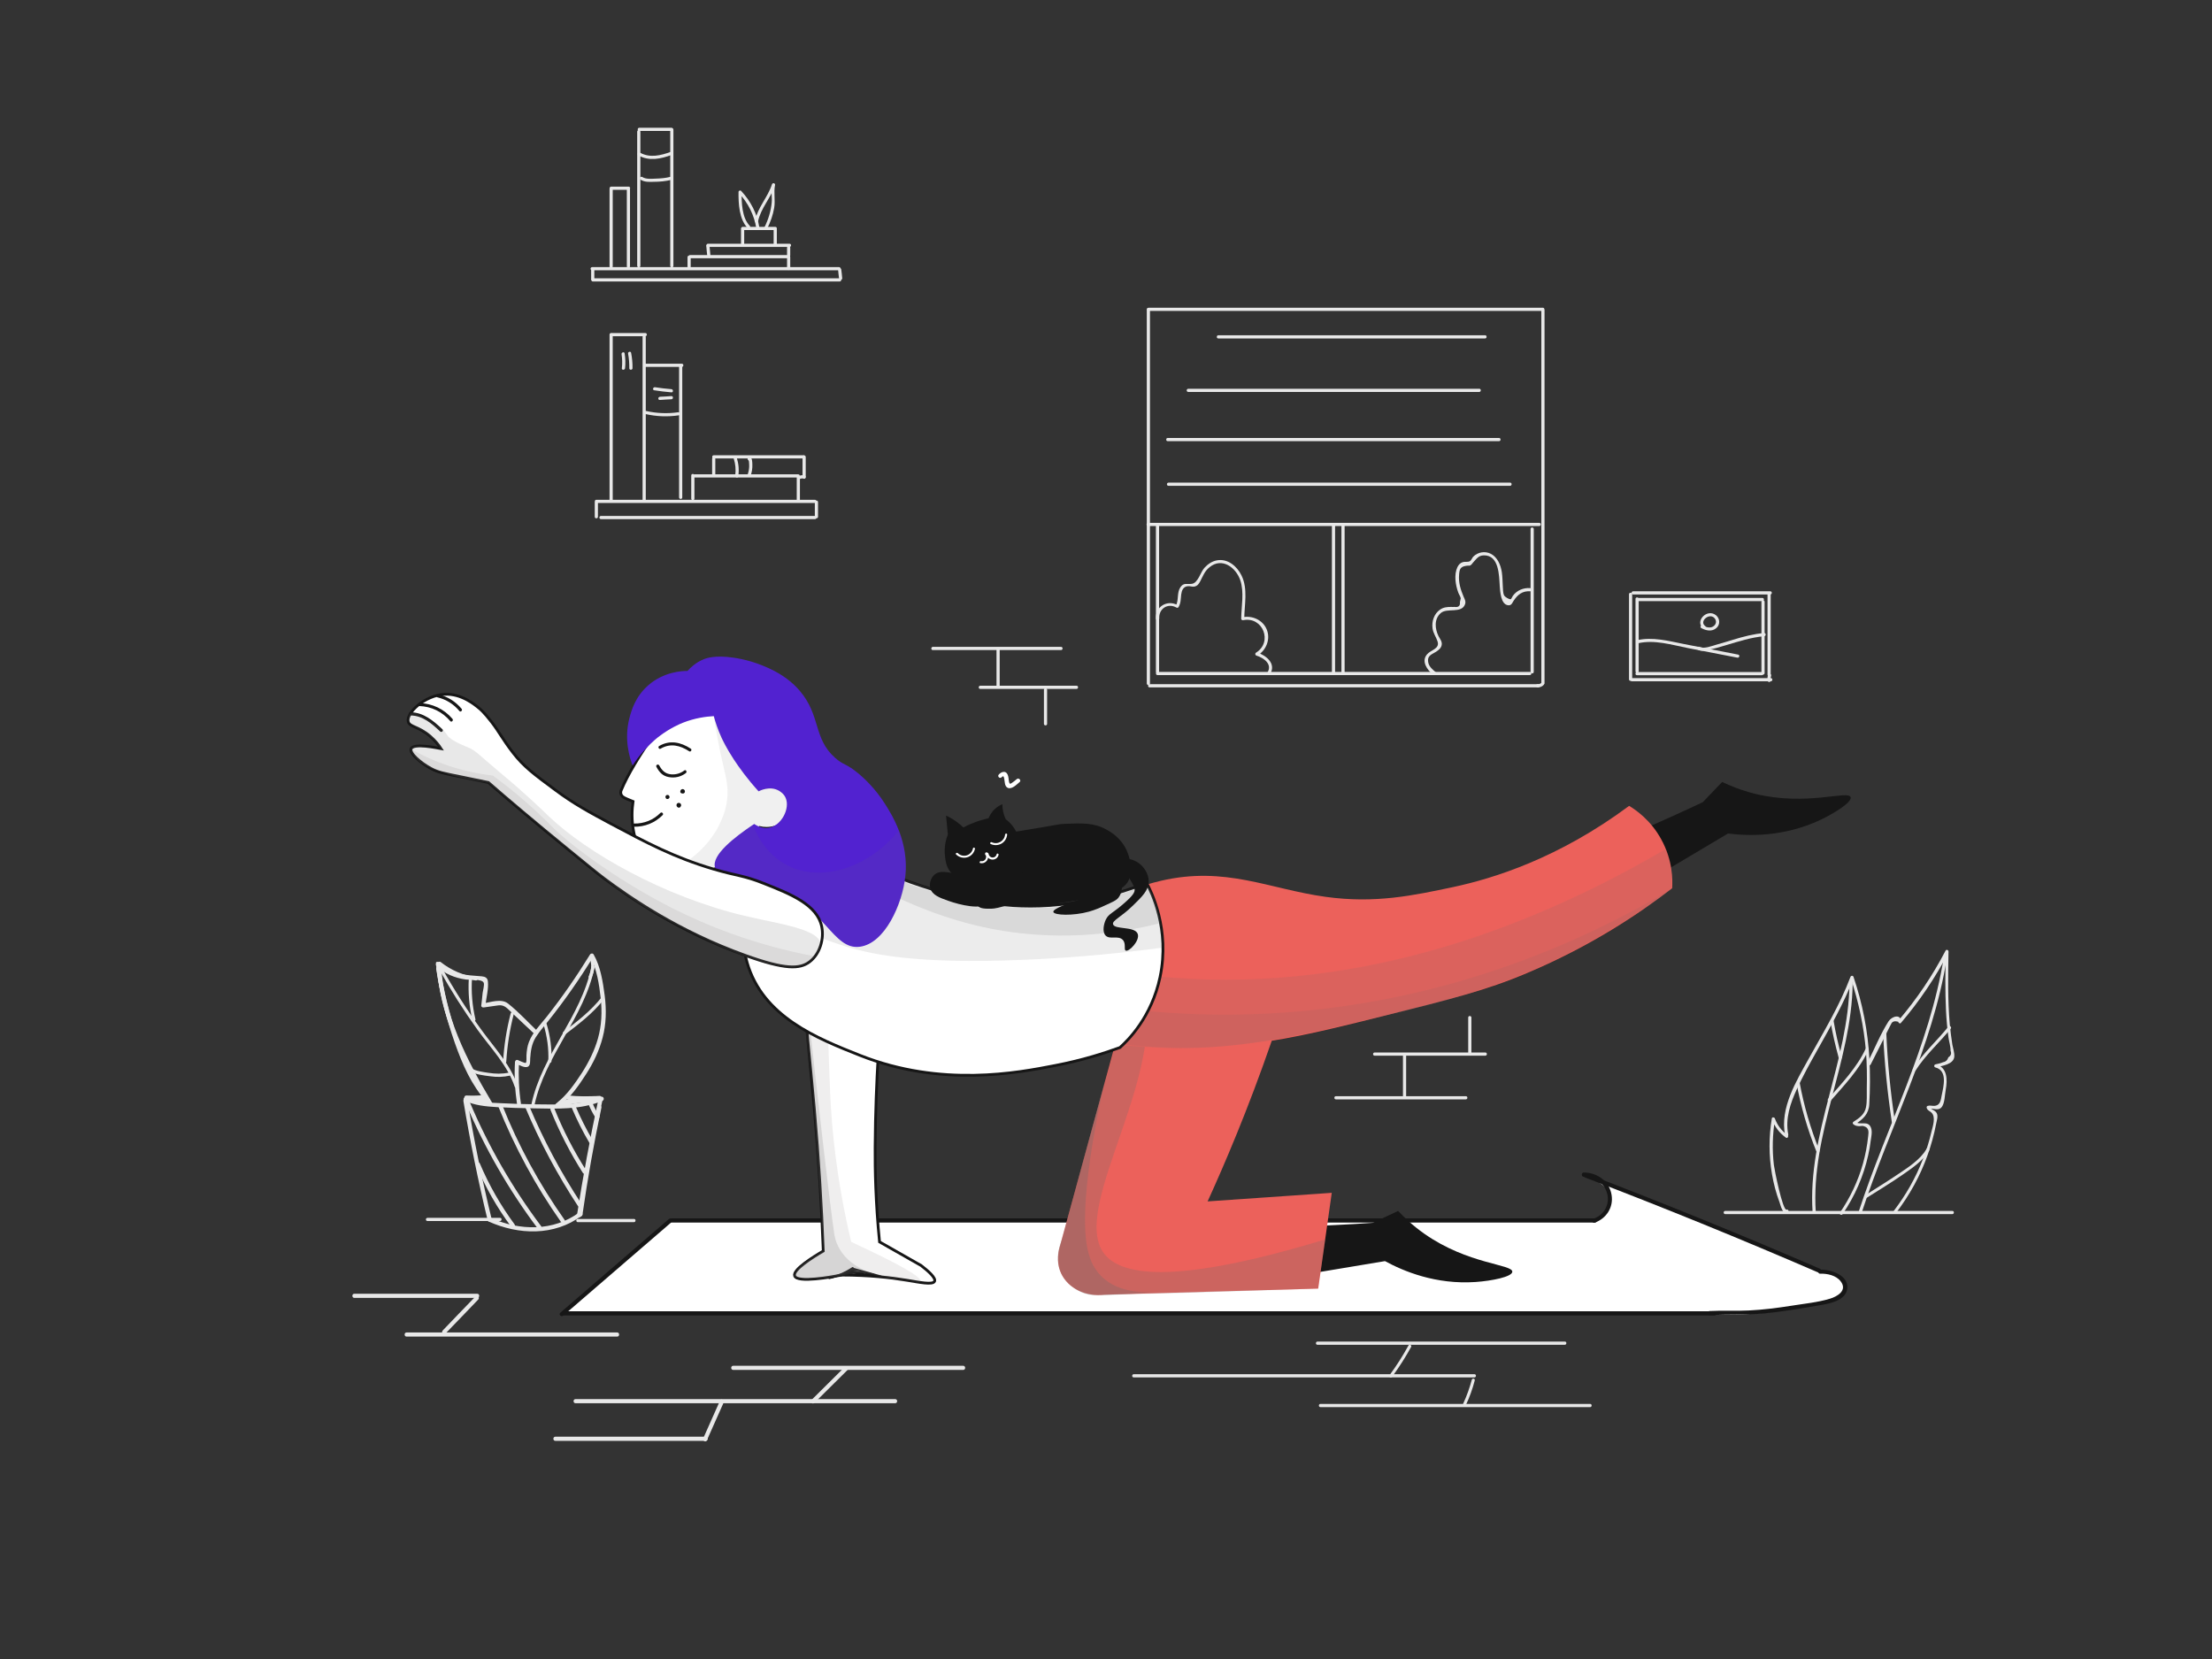 <svg xmlns="http://www.w3.org/2000/svg" viewBox="0 0 1600 1200"><rect x="0" y="0" width="1600" height="1200" fill="#333333" stroke="none"/><style>.st0{fill:#e8e8e8}.st1{fill:#fff}.st2{fill:#161616}.st3{fill:#fff;stroke:#161616;stroke-width:2;stroke-miterlimit:10}.st4{opacity:.11;fill:#6d6c6c}.st6{fill:#ec615b}.st9{opacity:.13;fill:#6d6c6c}</style><g id="background"><path class="st0" d="M335.2 796.5c4.8 28.9 10.6 57.5 17.5 86 .5 1.9 3.3 1.1 2.9-.8-6.9-28.4-12.8-57.1-17.5-86-.4-1.9-3.3-1.1-2.9.8zM432.1 800.5c-5.4 25.6-10 51.5-13.7 77.4-.3 1.9 2.6 2.7 2.9.8 3.7-26 8.3-51.8 13.7-77.4.4-1.9-2.5-2.7-2.9-.8z"/><path class="st0" d="M353.3 883.5c21.8 9.8 47.5 10.7 67.4-4.1 1.5-1.1 0-3.7-1.5-2.6-18.9 14.1-43.5 13.5-64.3 4.1-1.8-.8-3.4 1.8-1.6 2.6zM336.1 796.2c7.4 3.4 15.1 4.1 23.1 4.6 9 .5 18 .8 27 .9 16.6.3 33.8 1.1 49.5-5.4 1.8-.7 1-3.6-.8-2.9-14.8 6.2-31 5.6-46.7 5.4-8.4-.1-16.7-.4-25.1-.8-8.7-.4-17.5-.6-25.5-4.3-1.8-.9-3.3 1.7-1.5 2.5z"/><path class="st0" d="M432.8 795.3c-5.9 27.6-11.1 55.4-15.4 83.3-.3 1.9 2.6 2.7 2.9.8 4.3-27.9 9.4-55.7 15.4-83.3.4-1.9-2.5-2.7-2.9-.8zM344.5 843.1c6.6 15.6 15 30.4 25.1 44 1.1 1.5 3.7 0 2.6-1.5-10.1-13.7-18.5-28.4-25.1-44-.8-1.8-3.3-.2-2.6 1.5zM337.2 798.7c13.5 31.9 30.8 62 51.6 89.7 1.1 1.5 3.8 0 2.6-1.5-20.8-27.7-38.1-57.8-51.6-89.7-.7-1.8-3.3-.3-2.6 1.5zM360.3 800c11.9 29.7 27.1 57.8 45.5 83.9 1.1 1.6 3.7.1 2.6-1.5-18.3-25.9-33.5-53.8-45.2-83.2-.7-1.7-3.6-1-2.9.8z"/><path class="st0" d="M379.8 800.6c10.5 25 23.3 49 38.2 71.7 1.1 1.6 3.7.1 2.6-1.5-14.8-22.5-27.5-46.2-37.9-71-.7-1.7-3.6-.9-2.9.8zM398.2 802.8c6.4 15.9 14.2 31.1 23.4 45.6 1 1.6 3.6.1 2.6-1.5-9.1-14.2-16.8-29.2-23.1-44.8-.7-1.9-3.6-1.1-2.9.7zM413.6 801.4c3.7 8.7 7.9 17.1 12.7 25.2 1 1.7 3.6.2 2.6-1.5-4.8-8.1-9-16.5-12.7-25.2-.7-1.8-3.3-.3-2.6 1.5zM425.8 799c1.4 3.3 3 6.5 5 9.5 1.1 1.6 3.7.1 2.6-1.5-1.8-2.8-3.4-5.7-4.7-8.8-.8-1.8-3.7-1-2.9.8z"/><path class="st0" d="M376.8 798.1c-1.5-9.9-1.9-19.9-1.4-30-.6.5-1.3 1-1.9 1.4 2.1.8 6 3.2 8.3 2.1 2-1 1.6-4 1.7-5.9.4-5.5 1-10.4 3.9-15.2 2.5-4.1 5.8-7.7 8.8-11.5 12-15 23-30.8 33.1-47.2h-2.6c5 8.7 6.7 20.3 7.8 30.2 1.1 9.8.7 19.7-2 29.2-2.5 8.8-6.6 17-11.5 24.7-4.9 7.5-10.7 15.9-17.8 21.5-1.5 1.2.6 3.3 2.1 2.1 7.5-5.9 13.7-14.8 18.8-22.8 5.2-8.1 9.4-16.9 11.8-26.2 2.6-9.9 2.8-20.2 1.5-30.3-1.3-9.9-3-21.1-8-29.8-.6-1-2-.9-2.6 0-9.6 15.6-20 30.7-31.4 45.1-4.5 5.7-10.2 11.3-12.8 18.2-1.2 3.1-1.6 6.3-1.8 9.6-.1.9.3 5-.5 5.5-.6.4-5.1-1.8-5.9-2.1-1-.3-1.8.5-1.9 1.4-.6 10.3 0 20.5 1.5 30.7.2 2 3.1 1.2 2.8-.7zM315.5 700.8c2.9 18.2 7.4 36.2 13.5 53.6 5.5 15.6 11.9 30.3 23 42.7 1.3 1.4 3.4-.7 2.1-2.1-11.6-12.9-18-28.7-23.5-45s-9.6-33.1-12.3-50.1c-.2-1.8-3.1-1-2.8.9z"/><path class="st0" d="M315.8 698.9c5.9 5.5 13.2 8.5 21.1 9.6 2.9.4 11.8-.6 13 2.4.6 1.5-.6 5.6-.8 7.3-.3 3-.6 6.1-1 9.1-.1 1.1 1 1.6 1.9 1.4l10.5-1.5c4.6-.6 6.7 2.6 9.9 5.5 5.5 5.1 10.9 10.3 16.4 15.4 1.4 1.3 3.5-.8 2.1-2.1-7-6.6-13.8-14.1-21.4-20.1-4.9-3.9-12.5-.9-18.3-.1.6.5 1.3 1 1.9 1.4.6-5.4 2.4-12 1.8-17.4-.3-2.6-2.1-3.4-4.5-3.6-11.3-.9-21.7-1.1-30.6-9.4-1.3-1.4-3.5.7-2 2.1z"/><path class="st0" d="M316 697.3c1.7 37 18.6 70.5 37.3 101.7 1 1.7 3.6.1 2.6-1.5-18.4-30.8-35.2-63.7-36.9-100.2-.1-2-3.1-2-3 0z"/><path class="st0" d="M337.4 795.4c4.7.2 9.3.1 14-.4 1.9-.2 1.9-3.2 0-3-4.7.5-9.3.6-14 .4-2-.1-2 2.9 0 3z"/><path class="st0" d="M341 796.7c4-.1 7.9.6 11.6 2.1 1.8.7 3.3-1.8 1.5-2.6-4.2-1.8-8.5-2.7-13.1-2.6-1.9.2-1.9 3.2 0 3.1zM403.4 800.8c9.9-4.1 20.2-5.7 30.9-4.6 1.9.2 1.9-2.8 0-3-10.9-1-21.6.5-31.7 4.8-1.7.6-1 3.5.8 2.8z"/><path class="st0" d="M410 799.6c6.2-2.5 13-1.3 19.4-2.4 1.9-.3 1.1-3.2-.8-2.9-6.5 1.1-13.2-.2-19.4 2.4-1.7.8-.9 3.7.8 2.9z"/><path class="st0" d="M410.8 795.4c7.6.8 15.2.9 22.9.3 1.9-.1 1.9-3.1 0-3-7.7.5-15.3.4-22.9-.3-1.9-.2-1.9 2.8 0 3zM427.8 699.2c-7.3 36.1-35.7 63.5-43.4 99.5-.3 1.4 1.9 2 2.2.6 7.7-36 36.1-63.4 43.4-99.5.3-1.4-1.9-2-2.2-.6zM315.3 696.8c2.5 24.4 9.4 47.9 20.6 69.7.7 1.3 2.6.2 1.9-1.1-10.9-21.4-17.8-44.6-20.2-68.6-.2-1.4-2.5-1.5-2.3 0z"/><path class="st0" d="M317.2 697.5c7.9 6.2 16.9 10.2 26.9 11.7 1.4.2 2-2 .6-2.2-9.5-1.4-18.3-5.1-25.9-11.1-1.2-.9-2.8.7-1.6 1.6zM393.1 740.9c2.7 8.8 3.9 17.7 3.5 26.8-.1 1.4 2.2 1.4 2.3 0 .3-9.4-.9-18.5-3.6-27.4-.4-1.4-2.6-.8-2.2.6zM426.9 694.1c1.2 4 .9 8.1-1 11.9-.7 1.3 1.3 2.4 1.9 1.1 2.2-4.3 2.6-9 1.2-13.6-.3-1.4-2.5-.8-2.1.6zM408.6 748.4c10.1-7.7 20.2-15.4 28.2-25.5.9-1.1-.7-2.7-1.6-1.6-7.8 9.9-17.7 17.6-27.7 25.1-1.1.9 0 2.9 1.1 2zM317.8 701.4c8.4 15.1 17.6 29.6 27.7 43.6 9.5 13.2 21.6 25.5 26.8 41.1.5 1.4 2.6.8 2.2-.6-5.2-15.3-16.6-27.3-26-40.2-10.5-14.4-20.1-29.5-28.8-45.1-.6-1.2-2.6 0-1.9 1.2z"/><path class="st0" d="M339.1 707.7c-.6 10.2.3 20.3 2.6 30.2.3 1.4 2.5.8 2.2-.6-2.3-9.8-3.1-19.6-2.5-29.6.1-1.5-2.2-1.5-2.3 0zM369.4 733c-3 11.5-4.8 23.1-5.5 34.9-.1 1.4 2.2 1.4 2.3 0 .7-11.6 2.5-23.1 5.4-34.3.4-1.4-1.8-2-2.2-.6zM339.8 774.6c3.9 2.7 10.2 3.3 14.8 3.9 4.9.7 9.6.6 14.3-.5 1.4-.3.8-2.5-.6-2.2-5.1 1.1-9.9 1-15 .2-3.8-.6-9.3-1.2-12.4-3.4-1.2-.7-2.3 1.2-1.1 2zM1247.9 878.2h164.3c1.4 0 1.5-2.3 0-2.3h-164.3c-1.5 0-1.5 2.3 0 2.3z"/><path class="st0" d="M1292.3 875c-2.9.9-8.9-29.5-9.2-32.3-1.3-11-1-22.2.8-33.2h-2.2c2 5.6 5.3 9.9 10.1 13.4 1.2.8 2.3-1.1 1.1-1.9-4.3-3.1-7.3-7.1-9.1-12-.3-.9-2-1.2-2.2 0-2.2 13.3-2.2 26.9.1 40.2 1.2 7 3 13.8 5.5 20.5.8 2.2 2.1 8.8 5.7 7.6 1.4-.6.8-2.8-.6-2.3z"/><path class="st0" d="M1293.5 820.6c-2.3-11.5 1.5-22.6 6.3-33 4.3-9.3 9.2-18.2 14.2-27.1 9.7-17.3 19.7-34.6 26.8-53.2h-2.2c5.8 17.3 9.6 35.1 11.1 53.3.7 8.9.8 17.9.6 26.8-.1 4.4.3 9.3-.6 13.6-1 5.1-4.9 7.8-9 10.4-.8.5-.7 1.4 0 1.9 1.3 1 2.4 1.2 4.1 1.3.9 0 2.1-.3 3-.1 4.5 1.1 3.8 4.6 3.5 7.4-.7 6.7-2 13.4-3.8 19.9-3.6 12.6-9.2 24.5-16.6 35.3-.8 1.2 1.1 2.3 1.9 1.1 8.8-12.9 15.1-27.3 18.5-42.5.8-3.4 1.4-6.9 1.8-10.4.4-2.9 1.3-6.5.3-9.4-2.1-5.9-7.8-1.6-11.6-4.5v1.9c5.7-3.7 9.9-7.4 10.3-14.5.6-10.9.7-21.9.1-32.7-1.1-20.3-5-40.3-11.5-59.5-.4-1.1-1.8-1-2.2 0-7.8 20.7-19.4 39.7-30.1 59-9.1 16.5-21.1 35.8-17.2 55.5.4 1.5 2.6.9 2.3-.5z"/><path class="st0" d="M1353.1 770c2.7-5.3 5.4-10.6 8.1-16 1.3-2.5 2.6-5 3.8-7.6.6-1.1 1.1-2.2 1.7-3.4.4-.8.8-1.6 1.2-2.3.8-1.9 2.5-2.4 5.2-1.6 0 .9 1.3 1.6 1.9.8 13.4-15.7 24.9-32.8 34.5-51.1l-2.1-.6c-.3 14.2-.5 28.5.2 42.7.3 6.5.9 13.1 1.8 19.6.4 3 1.6 6.5 1.5 9.6.8 1.9.3 3.5-1.6 4.7-.6 2-1.9 3.2-3.8 3.5-1.7.8-3.8 1.2-5.6 1.6-1.1.3-1.1 1.9 0 2.2 9 2.3 5.9 13.7 4.6 20.1-.7 3.5-.9 7.4-5.4 7.7-1.8.1-2.9-.5-4.7 0-.8.2-1 1-.7 1.7.8 1.9 2.1 1.9 3.4 3.2 3.3 3.2.9 10 0 13.7-1.6 6.9-3.7 13.6-6.3 20.2-5.2 13.4-12.3 25.8-21 37.2-.9 1.2 1.1 2.3 1.9 1.1 9.5-12.5 17.1-26.2 22.4-41 2.7-7.4 4.8-15.1 6.3-22.8.4-2.2 1.6-5.6.6-7.8-1.1-2.5-4.4-2.6-5.5-5.1-.2.6-.4 1.1-.7 1.7 3-.8 6.9 1.8 9.4-.9 2.6-2.7 2.5-9.4 3.2-12.9 1.3-7 1.3-16.2-7.1-18.3v2.2c4.3-1.2 12.8-2.1 13.3-7.8.2-2.8-.9-5.9-1.4-8.6-.8-5-1.4-10-1.9-15.1-1.5-17.4-1.2-34.9-.9-52.4 0-1.1-1.6-1.6-2.1-.6-9.4 18.1-20.9 35.1-34.1 50.6.6.3 1.3.5 1.9.8-.2-6.1-6.9-3.7-9.1-.2-5.9 9.3-10.2 20.1-15.2 29.9-.3 1.4 1.6 2.6 2.3 1.3z"/><path class="st0" d="M1406 692.4c-10.3 64.4-41.5 122.6-61.6 184.2-.4 1.4 1.7 2 2.2.6 20-61.5 51.3-119.7 61.6-184.2.2-1.4-1.9-2-2.2-.6z"/><path class="st0" d="M1362.1 747c.9 21.6 3.1 43.1 6.3 64.5.2 1.4 2.4.8 2.2-.6-3.2-21.2-5.3-42.5-6.2-63.9-.1-1.5-2.4-1.5-2.3 0zM1385.6 774.3c7.1-11.2 17.1-20 25.4-30.2.9-1.1-.7-2.7-1.6-1.6-8.4 10.4-18.5 19.3-25.7 30.7-.9 1.2 1.1 2.3 1.9 1.1zM1337.8 711.1c-.7 56.5-30.5 108.8-26.7 165.7.1 1.4 2.3 1.4 2.3 0-3.8-56.9 26-109.2 26.7-165.7 0-1.5-2.3-1.5-2.3 0z"/><path class="st0" d="M1299.5 783.5c3.1 16.9 7.9 33.4 14.3 49.3.5 1.3 2.7.7 2.2-.6-6.4-15.9-11.2-32.4-14.3-49.3-.3-1.5-2.4-.9-2.2.6zM1323.9 796.5c9.9-11.3 21.4-23.3 27.6-37.1.6-1.3-1.3-2.5-1.9-1.1-6.2 13.6-17.5 25.5-27.3 36.6-.9 1.1.7 2.7 1.6 1.6zM1324 738.5c1.5 9 3.6 17.9 6 26.7.4 1.4 2.6.8 2.2-.6-2.5-8.8-4.5-17.7-6-26.7-.3-1.4-2.4-.8-2.2.6zM1350.1 866.5c8.8-5.6 17.8-11 26.4-17 6.9-4.8 14.6-10 18.9-17.3.7-1.3-1.2-2.4-1.9-1.1-4.6 7.9-13.6 13.5-21 18.5-7.7 5.2-15.6 10-23.4 15-1.4.7-.2 2.7 1 1.9zM309.2 883.2h52.5c1.4 0 1.5-2.3 0-2.3h-52.5c-1.5.1-1.5 2.3 0 2.3zM417.9 884h40.7c1.4 0 1.5-2.3 0-2.3h-40.7c-1.4 0-1.4 2.3 0 2.3zM829.5 223.8v270.6c0 1.4 2.3 1.5 2.3 0V283.5v-59.7c-.1-1.4-2.3-1.4-2.3 0z"/><path class="st0" d="M830.8 224.9H1116c1.4 0 1.5-2.3 0-2.3H830.8c-1.4.1-1.4 2.3 0 2.3zM831.5 497.2h281.1c1.4 0 1.5-2.3 0-2.3H831.5c-1.4.1-1.4 2.3 0 2.3z"/><path class="st0" d="M1114.9 224.5V494c0 1.4 2.3 1.5 2.3 0V284.4v-59.9c0-1.4-2.3-1.5-2.3 0z"/><path class="st0" d="M1112.1 497.2c1.7.1 3.5-.6 4.6-1.9.9-1.1-.6-2.7-1.6-1.6-.8.9-1.8 1.3-3 1.2-1.4 0-1.4 2.2 0 2.3zM830.4 380.5h283c1.4 0 1.5-2.3 0-2.3h-283c-1.4.1-1.4 2.3 0 2.3zM845.2 351.4h247.1c1.4 0 1.5-2.3 0-2.3H845.2c-1.5.1-1.5 2.3 0 2.3zM844.6 319.1h239.7c1.4 0 1.5-2.3 0-2.3H844.6c-1.4 0-1.4 2.3 0 2.3zM859.5 283.5H1070c1.4 0 1.5-2.3 0-2.3H859.5c-1.5.1-1.5 2.3 0 2.3zM881.2 244.8h193c1.4 0 1.5-2.3 0-2.3h-193c-1.4.1-1.4 2.3 0 2.3z"/><path class="st0" d="M836.1 380.5V486c0 1.4 2.3 1.5 2.3 0V380.5c-.1-1.4-2.3-1.4-2.3 0z"/><path class="st0" d="M837.2 488.3h269.4c1.4 0 1.5-2.3 0-2.3H837.2c-1.4 0-1.4 2.3 0 2.3z"/><path class="st0" d="M1107.1 382.6V486c0 1.4 2.3 1.5 2.3 0V382.6c-.1-1.4-2.3-1.4-2.3 0zM838.5 447.3c-.4-7 6.2-11.4 12.5-7.8.5.3 1.2.1 1.5-.4 1.7-3 1.5-5.8 1.9-9.1.4-2.9 1.4-5.6 4.7-6 1.6-.2 3.2.6 4.8.3 2.3-.5 3.2-1.9 4.3-3.9 2-3.9 3.2-7.4 6.8-10.2 8.9-7.2 18.9.2 22.1 9.4 3 8.8.8 18.8.7 27.9 0 .8.7 1.2 1.4 1.1 14.2-2.9 21.7 15.8 9.3 23.5-.8.5-.7 1.8.3 2.1 5.1 1.6 11.9 6.1 7.9 12.4-.8 1.2 1.2 2.4 1.9 1.1 4.8-7.5-2.6-13.6-9.2-15.7l.3 2.1c6.2-3.9 9.4-11.7 6.6-18.7-2.8-7-10.6-10.4-17.7-8.9.5.4.9.7 1.4 1.1.1-10.3 2.8-21.7-2-31.4-3.2-6.6-9.9-12.3-17.7-10.9-3.5.6-6.6 2.7-9 5.3-3 3.2-4.7 11.1-9.2 11.7-3.6.5-5.9-1.1-8.3 2.5-2.7 4-1 9.2-3.3 13.4.5-.1 1-.3 1.5-.4-7.6-4.3-16.4.9-15.9 9.8.2 1.2 2.5 1.2 2.4-.3zM963.4 379.5v107.1c0 1.4 2.3 1.5 2.3 0V379.5c-.1-1.5-2.3-1.5-2.3 0zM970.3 380v106.6c0 1.4 2.3 1.5 2.3 0V380c-.1-1.4-2.3-1.5-2.3 0z"/><path class="st0" d="M1038.4 486.1c-2.1-1.7-4.5-3.7-5.2-6.5-1.3-5.5 2.5-6.2 5.6-8.2 1.8-1.2 3.6-2.6 4-4.8.5-2.5-1.2-4.4-2.3-6.5-2.6-5.3-3.3-12.4 1.7-16.7 4.5-3.9 15 .6 17.5-6.3.7-2.1-.2-3.6-1-5.4-2.2-5.2-3.8-10.3-3.3-16 .3-4.1.9-5.9 5.6-6.5 2-.3 1.5.5 3.2-.7.5-.4.8-1.1 1.2-1.5 2.6-2.6 3.7-5.2 7.9-5.3 11.1-.2 11 14.7 11.5 22.2.3 3.8.7 13.5 6.2 13.9 2.3.2 2.8-1.6 3.8-3.2 3-4.5 6.4-7.3 12.1-6.9 1.4.1 1.4-2.1 0-2.3-4.9-.4-9.8 1.6-12.7 5.7.1-.1-1.2 2.3-1.3 2.3-1.2.4-4.3-1.7-4.8-2.5-1.1-1.9-.9-5-1.1-7.1-.2-3.3-.2-6.7-.7-10-.8-5.1-3.1-10.7-7.9-13.2-4.2-2.2-9.5-1.3-12.8 2.1-.8.9-1.3 2.4-2.2 3.1-1.4 1-3.7.3-5.3.8-1.9.6-3 1.8-3.9 3.6-2.6 5.4-1.4 13 .6 18.4.4 1.2 1.6 2.9 1.8 4.2l-.6 2.7c.3 2.8-1 3.9-4 3.5-.8.1-1.6 0-2.3 0-2.9 0-5.5.2-8 1.9-4.4 3-6.2 8.5-5.5 13.6.5 3.7 2.5 6 3.6 9.4 1.8 5.4-4.7 6.1-7.5 9.3-4.5 5.1 0 11.3 4.2 14.8 1.4.6 3-1 1.9-1.9zM432.5 373.8v-10.1c0-1.4-2.3-1.5-2.3 0v10.1c0 1.5 2.3 1.5 2.3 0z"/><path class="st0" d="M431.3 363.8h158.1c1.4 0 1.5-2.3 0-2.3H431.3c-1.4 0-1.4 2.3 0 2.3zM434.7 375.5h154.8c1.4 0 1.5-2.3 0-2.3H434.7c-1.5 0-1.5 2.3 0 2.3z"/><path class="st0" d="M589.4 363.2v10.6c0 1.4 2.3 1.5 2.3 0v-10.6c0-1.5-2.3-1.5-2.3 0zM443.2 362.3V242c0-1.4-2.3-1.5-2.3 0v120.3c0 1.5 2.3 1.5 2.3 0z"/><path class="st0" d="M442.9 243.2h23.9c1.4 0 1.5-2.3 0-2.3h-23.9c-1.4 0-1.4 2.3 0 2.3z"/><path class="st0" d="M464.8 243.7v118.2c0 1.4 2.3 1.5 2.3 0V243.7c0-1.4-2.3-1.4-2.3 0z"/><path class="st0" d="M466.4 265.4h26.8c1.4 0 1.5-2.3 0-2.3h-26.8c-1.5 0-1.5 2.3 0 2.3z"/><path class="st0" d="M491.2 264.7v95.1c0 1.4 2.3 1.5 2.3 0v-95.1c0-1.5-2.3-1.5-2.3 0zM449.6 256.2c.5 3.4.6 6.8.2 10.2-.2 1.4 2.1 1.4 2.3 0 .4-3.6.3-7.2-.3-10.8-.2-1.4-2.4-.8-2.2.6zM454.3 255.8c.7 3.5.9 7 .9 10.6 0 1.4 2.2 1.4 2.3 0 .1-3.8-.3-7.5-1-11.2-.3-1.4-2.4-.8-2.2.6zM473.2 282.3c4.1.6 8.3 1.2 12.5 1.5 1.4.1 1.4-2.1 0-2.3-4-.3-7.9-.8-11.9-1.4-1.4-.2-2.1 1.9-.6 2.2zM477.3 289.3c2.8-.2 5.6-.4 8.4-.5 1.4-.1 1.4-2.3 0-2.3-2.8.2-5.6.4-8.4.5-1.5.2-1.5 2.4 0 2.3zM502.3 360.7v-16.8c0-1.4-2.3-1.5-2.3 0v16.8c0 1.4 2.3 1.4 2.3 0z"/><path class="st0" d="M502.4 345.4h75c1.4 0 1.5-2.3 0-2.3h-75c-1.4.1-1.4 2.3 0 2.3z"/><path class="st0" d="M576.3 345.1v17.2c0 1.4 2.3 1.5 2.3 0v-17.2c-.1-1.4-2.3-1.4-2.3 0zM517.4 343.1v-11.3c0-1.4-2.3-1.5-2.3 0v11.3c0 1.4 2.3 1.4 2.3 0z"/><path class="st0" d="M516.2 331.6h64.9c1.4 0 1.5-2.3 0-2.3h-64.9c-1.4.1-1.4 2.3 0 2.3z"/><path class="st0" d="M580.5 330.5v14.7c0 1.4 2.3 1.5 2.3 0v-14.7c-.1-1.5-2.3-1.5-2.3 0z"/><path class="st0" d="M578.6 346.4c.9-.3 1.8-.5 2.7-.3 1.4.3 2-1.9.6-2.2-1.3-.3-2.7-.2-3.9.3-.6.2-1 .8-.8 1.4.2.5.8 1 1.4.8zM530.7 331.6c1.3 4 1.7 8.2 1.1 12.4-.2 1.4 2 2 2.2.6.7-4.6.3-9.1-1.1-13.6-.5-1.4-2.6-.8-2.2.6zM542.2 333.3c1.4 0 1.5-2.3 0-2.3-1.4 0-1.4 2.3 0 2.3z"/><path class="st0" d="M542.9 331.1l-.1-.1v1.6l.2-.2c-.5.1-.9.1-1.4.2-.3-.4-.3-.2 0 .6.1.5.2.9.2 1.4.1 1 .1 2 .1 3-.1 2.1-.5 4-1.2 6-.5 1.4 1.7 2 2.2.6 1-2.7 1.4-5.5 1.3-8.3-.1-1.6 0-4.3-1.5-5.3-.4-.2-1.1-.2-1.4.2l-.2.2c-.4.5-.5 1.1 0 1.6l.1.1c1.2 1 2.8-.6 1.7-1.6zM466.9 299.5c8 1.8 16 2.1 24.2.9 1.4-.2.8-2.4-.6-2.2-7.7 1.1-15.4.8-23-.9-1.5-.3-2.1 1.9-.6 2.2zM428.8 203.6h178.6c1.4 0 1.5-2.3 0-2.3H428.8c-1.4 0-1.4 2.3 0 2.3z"/><path class="st0" d="M429.9 201.9v-7c0-1.4-2.3-1.5-2.3 0v7c.1 1.5 2.3 1.5 2.3 0z"/><path class="st0" d="M428.3 195.5h178.6c1.4 0 1.5-2.3 0-2.3H428.3c-1.5.1-1.5 2.3 0 2.3z"/><path class="st0" d="M606.2 194.9c.2 2.1.4 4.3.7 6.4.1 1.4 2.4 1.4 2.3 0-.2-2.1-.4-4.3-.7-6.4-.2-1.4-2.4-1.4-2.3 0zM443.2 192.7v-56c0-1.4-2.3-1.5-2.3 0v56c0 1.4 2.3 1.4 2.3 0z"/><path class="st0" d="M442 137.3h12.7c1.4 0 1.5-2.3 0-2.3H442c-1.4.1-1.4 2.3 0 2.3z"/><path class="st0" d="M453.4 137.3v55.3c0 1.4 2.3 1.5 2.3 0v-55.3c-.1-1.5-2.3-1.5-2.3 0zM463.2 192.3V95.2c0-1.4-2.3-1.5-2.3 0v97.1c0 1.4 2.3 1.4 2.3 0z"/><path class="st0" d="M462.4 94.7h23.3c1.4 0 1.5-2.3 0-2.3h-23.3c-1.5.1-1.5 2.3 0 2.3z"/><path class="st0" d="M484.8 93.9v98.4c0 1.4 2.3 1.5 2.3 0V93.9c0-1.4-2.3-1.4-2.3 0z"/><path class="st0" d="M461.8 112.4c7.8 4.4 16.2 2.5 24.2-.4 1.4-.5.8-2.7-.6-2.2-7.4 2.6-15.2 4.7-22.5.6-1.3-.7-2.4 1.3-1.1 2zM463.4 130c2.9 1.8 6.2 1.6 9.5 1.5 4.3 0 8.5-.4 12.7-1.4 1.4-.4.8-2.5-.6-2.2-3.5.9-7 1.2-10.5 1.3-3.2.1-7.2.6-10-1.2-1.2-.7-2.3 1.2-1.1 2zM499.6 192.9V186c0-1.4-2.3-1.5-2.3 0v6.9c.1 1.4 2.3 1.5 2.3 0z"/><path class="st0" d="M499.1 186.8h70.7c1.4 0 1.5-2.3 0-2.3h-70.7c-1.4 0-1.4 2.3 0 2.3z"/><path class="st0" d="M569.3 186v8.2c0 1.4 2.3 1.5 2.3 0V186c0-1.5-2.3-1.5-2.3 0zM510.9 178.1c.2 2.4.4 4.8.7 7.2.1 1.4 2.4 1.4 2.3 0-.2-2.4-.4-4.8-.7-7.2-.2-1.4-2.5-1.4-2.3 0z"/><path class="st0" d="M512 178.6h59.1c1.4 0 1.5-2.3 0-2.3H512c-1.4.1-1.4 2.3 0 2.3z"/><path class="st0" d="M569.3 179.1v5.7c0 1.4 2.3 1.5 2.3 0v-5.7c0-1.5-2.3-1.5-2.3 0zM538.3 176.6v-10.7c0-1.4-2.3-1.5-2.3 0v10.7c0 1.4 2.3 1.4 2.3 0z"/><path class="st0" d="M537.2 166.4h23.6c1.4 0 1.5-2.3 0-2.3h-23.6c-1.5 0-1.5 2.3 0 2.3z"/><path class="st0" d="M559.6 165.9v11.3c0 1.4 2.3 1.5 2.3 0v-11.3c0-1.5-2.3-1.5-2.3 0zM542.3 163.3c-5.7-5.7-5.9-16.9-5.9-24.4-.6.3-1.3.5-1.9.8 6.7 7.2 11 15.8 12.6 25.5.2 1.4 2.4.8 2.2-.6-1.7-10.1-6.2-19-13.2-26.5-.7-.7-1.9-.2-1.9.8-.1 8.2.4 19.8 6.6 26 .9 1 2.5-.5 1.5-1.6z"/><path class="st0" d="M548.3 160.2c2-9.7 9.3-17 12.3-26.3-.7-.2-1.4-.4-2.2-.6-.9 4.3.2 8.8-.2 13.2-.6 6.2-2.4 12.2-5.2 17.8-.7 1.3 1.3 2.4 1.9 1.1 2.4-4.8 4.2-9.8 5.1-15.1.9-5.4-.5-11.2.6-16.4.3-1.4-1.7-2-2.2-.6-3 9.3-10.2 16.6-12.3 26.3-.3 1.4 1.9 2 2.2.6zM674.7 470.2h92.8c1.4 0 1.5-2.3 0-2.3h-92.8c-1.4.1-1.4 2.3 0 2.3z"/><path class="st0" d="M720.8 470.2v26.4c0 1.4 2.3 1.5 2.3 0v-26.4c0-1.4-2.3-1.4-2.3 0z"/><path class="st0" d="M709 498.3h69.7c1.4 0 1.5-2.3 0-2.3H709c-1.4.1-1.4 2.3 0 2.3z"/><path class="st0" d="M755.1 498.9v24.7c0 1.4 2.3 1.5 2.3 0v-24.7c0-1.4-2.3-1.5-2.3 0zM966.3 795.2h94c1.4 0 1.5-2.3 0-2.3h-94c-1.5 0-1.5 2.3 0 2.3z"/><path class="st0" d="M1017.1 793.2v-29.7c0-1.4-2.3-1.5-2.3 0v29.7c.1 1.5 2.3 1.5 2.3 0z"/><path class="st0" d="M994.3 763.6h80.1c1.4 0 1.5-2.3 0-2.3h-80.1c-1.5 0-1.5 2.3 0 2.3z"/><path class="st0" d="M1064.3 762.5V736c0-1.4-2.3-1.5-2.3 0v26.5c.1 1.4 2.3 1.4 2.3 0zM1178.3 429.8v61.6c0 1.4 2.3 1.5 2.3 0v-61.6c0-1.4-2.3-1.4-2.3 0z"/><path class="st0" d="M1181.3 430h99.2c1.4 0 1.5-2.3 0-2.3h-99.2c-1.5 0-1.5 2.3 0 2.3z"/><path class="st0" d="M1278.5 429.2v58.9c0 1.4 2.3 1.5 2.3 0v-58.9c0-1.4-2.3-1.4-2.3 0zM1180.5 492.8h100.4c1.4 0 1.5-2.3 0-2.3h-100.4c-1.5.1-1.5 2.3 0 2.3z"/><path class="st0" d="M1278.9 488.2c-.5 1.4-.5 2.8-.3 4.3.1.6.8.9 1.4.8.6-.2.9-.8.8-1.4-.2-1 0-2.1.3-3.1.4-1.4-1.7-2-2.2-.6zM1183 433.2v52.4c0 1.4 2.3 1.5 2.3 0v-52.4c-.1-1.4-2.3-1.4-2.3 0z"/><path class="st0" d="M1184.1 488.4h90.3c1.4 0 1.5-2.3 0-2.3h-90.3c-1.5.1-1.5 2.3 0 2.3z"/><path class="st0" d="M1276.4 486.9v-51.6c0-1.4-2.3-1.5-2.3 0v51.6c0 1.4 2.3 1.4 2.3 0z"/><path class="st0" d="M1184.5 434.8h90.3c1.4 0 1.5-2.3 0-2.3h-90.3c-1.4 0-1.5 2.3 0 2.3zM1184.8 465.3c11.9-2.8 24.6 1.2 36.3 3.5 11.9 2.3 23.7 4.6 35.6 6.9 1.4.3 2-1.9.6-2.2-13.2-2.6-26.3-5.1-39.5-7.7-11-2.2-22.5-5.3-33.7-2.7-1.3.4-.7 2.6.7 2.2z"/><path class="st0" d="M1228.1 469.9c2.4 1.4 5 .6 7.6.1 4.3-.8 8.5-2 12.7-3.3 9.1-2.7 18.2-5.7 27.7-6.5 1.4-.1 1.4-2.4 0-2.3-7.7.6-15.1 2.6-22.4 4.8-3.9 1.2-7.8 2.4-11.8 3.5-3.2.9-9.7 3.5-12.7 1.7-1.2-.7-2.3 1.3-1.1 2zM1233.5 452.9c-5-3.6 3.7-10.5 7.1-5.2 1.5 2.4.1 5-2.4 5.9-2.2.7-4.6-.1-6.5-1.2-1.3-.7-2.4 1.2-1.1 1.9 3.4 1.9 7.8 2.8 11-.1 2.8-2.5 2.5-6.9-.4-9.2-6.5-5.2-16 4.7-8.8 9.8 1.1.8 2.2-1.1 1.1-1.9zM820 996.3h246.5c1.4 0 1.5-2.3 0-2.3H820c-1.4.1-1.4 2.3 0 2.3zM955.1 1017.8h195.1c1.4 0 1.5-2.3 0-2.3H955.1c-1.5 0-1.5 2.3 0 2.3zM952.9 972.7h179c1.4 0 1.5-2.3 0-2.3h-179c-1.4.1-1.4 2.3 0 2.3z"/><path class="st0" d="M1018.8 973.2c-4.1 7.5-8.6 14.6-13.7 21.5-.9 1.2 1.1 2.3 1.9 1.1 5-6.9 9.6-14 13.7-21.5.7-1.2-1.2-2.3-1.9-1.1zM1064.6 998c-1.6 5.9-3.6 11.6-6.2 17.2-.6 1.3 1.3 2.4 1.9 1.1 2.7-5.7 4.8-11.6 6.4-17.7.5-1.4-1.7-2-2.1-.6zM256.3 938.8h88.9c1.9 0 1.9-3 0-3h-88.9c-1.9 0-1.9 3 0 3zM294.1 966.8h152.3c1.9 0 1.9-3 0-3H294.1c-1.9 0-1.9 3 0 3z"/><path class="st0" d="M343.8 937.9c-7.9 8.2-15.8 16.3-23.6 24.5-1.3 1.4.8 3.5 2.1 2.1 7.9-8.2 15.8-16.3 23.6-24.5 1.4-1.4-.7-3.5-2.1-2.1zM416.3 1015h231.2c1.9 0 1.9-3 0-3H416.3c-1.9 0-1.9 3 0 3zM530.4 990.9h166.3c1.9 0 1.9-3 0-3H530.4c-2 0-2 3 0 3z"/><path class="st0" d="M611.2 988.6c-8.1 8-16.1 16-24.2 24-1.4 1.4.7 3.5 2.1 2.1 8.1-8 16.1-16 24.2-24 1.4-1.3-.8-3.4-2.1-2.1zM401.7 1042.2h108.8c1.9 0 1.9-3 0-3H401.7c-1.9 0-1.9 3 0 3z"/><path class="st0" d="M520.8 1013.1c-4 9.1-8.1 18.2-12.1 27.2-.8 1.7 1.8 3.3 2.6 1.5 4-9.1 8.1-18.2 12.1-27.2.8-1.8-1.8-3.3-2.6-1.5z"/></g><g id="carpet"><path class="st1" d="M721.1 950c-116 .6-148-.6-270.9 0-17.7.1-32.2.2-42 .2 25.7-22.4 51.4-44.7 77.1-67.1 8.8-.2 21.8-.4 37.7-.5 56.5-.5 90.8.1 133 .5 37.9.3 33.5-.2 108.8-.5 166.8-.5 180.7 2.2 250.4.5 13.1-.3 52.9-1.4 106.5-.9 13.2.1 23.9.3 30.5.5 1.5-.4 6.3-2 9.6-6.8.9-1.3 2.9-4.4 2.7-8.7-.3-7.3-7.1-11.5-7.7-11.8 14.9 5.2 27.1 9.6 35.5 12.7 44.8 16.7 80.6 32.5 107.9 44.6 7.4 3.3 13.5 6 17.3 7.7 1.2-.2 6.6-1.1 11.4 2.3.8.6 5.9 4.2 5.5 9.1-.4 4.3-4.9 6.8-7.3 8.2-5.6 3.2-11.2 3.2-12.3 3.2-14.5.1-15.3 5.1-50.5 7.3-19.3 1.2-27 .2-54.6-.5-13.7-.3-15.8-.1-60.1 0 0 0-53.2.2-135.2 0-46.4-.1-62.4-.3-97.9-.5-52.6-.2-100.9.1-195.4.5z"/><path class="st2" d="M483.9 881.7l-78.6 67.8c-1.5 1.3.7 3.4 2.1 2.1l78.6-67.8c1.5-1.2-.6-3.3-2.1-2.1z"/><path class="st2" d="M485.8 884.3h667.8c1.9 0 1.9-3 0-3H485.8c-1.9 0-1.9 3 0 3zM407.7 951.5h832.5c1.9 0 1.9-3 0-3H407.7c-2 0-2 3 0 3z"/><path class="st2" d="M1145.6 851.2c7.9 0 15.1 4.6 17 12.5 1.8 7.7-2.4 15.2-9.9 17.8-1.8.6-1 3.5.8 2.9 8.4-3 13.7-11.1 12.2-20.1-1.6-9.9-10.4-16.2-20.2-16.2-1.8.1-1.8 3.1.1 3.1z"/><path class="st2" d="M1146.4 851.7c56.6 21.6 112.8 44.5 168.5 68.6 1.8.8 3.3-1.8 1.5-2.6-55.9-24.2-112.3-47.1-169.2-68.9-1.9-.7-2.6 2.2-.8 2.9z"/><path class="st2" d="M1316.6 921.3c5.1-.2 11.5 1.2 14.8 5.5 5.1 6.6-2.4 11-7.8 12.6-8.9 2.7-18.8 3.6-28 5.1-10.2 1.6-20.4 2.9-30.7 3.4-9.4.5-18.9-.1-28.3.4-1.9.1-1.9 3.1 0 3 13.3-.8 26.6 0 40-1.3 13.1-1.3 26.2-3.6 39.2-5.8 7-1.2 19.6-3.2 20.4-12.4.9-9.5-12.2-13.7-19.6-13.4-1.9 0-1.9 3 0 2.9z"/></g><g id="girl_and_cat"><g id="hand_right"><path class="st3" d="M594.7 676.6c-19.7 15.9-12.4 49.1-5.7 125.1 3.2 36.5 5.3 71 6.5 103.2-7.4 4.3-22.3 13.6-20.7 18 1.9 5.3 26.9.7 33.9-.6 19.7 0 35.6 1.8 47 3.7 9.2 1.5 19 3.6 20.3.8 1.1-2.4-4.4-7.3-9.7-11.4-10-5.7-20-11.4-30.1-17.1-2.9-28.9-3.3-52.4-3.2-68.2.3-51.7 4.1-91.8 4.1-91.8 3.9-41.7 8.2-56.9-1.6-65-9.7-7.8-29-6.2-40.8 3.3z"/><path class="st2" d="M600 925.2c6.2-1.4 11.9-3.9 17.2-7.3.8-.5.1-1.8-.8-1.3-5.2 3.4-10.8 5.8-16.8 7.2-.9.1-.5 1.6.4 1.4z"/><path class="st2" d="M608.3 923.3c4-1.1 7.5-4.7 11.5-4.1 5.7.8 11.6 3.2 17.1 4.8.9.3 1.3-1.2.4-1.4-6-1.7-12-3.4-18-5-.9-.3-1.6-.6-2.5-.4-.7.2-2.6 2-3.6 2.6-1.7 1-3.5 1.6-5.4 2.1-.9.2-.5 1.6.5 1.4z"/><path class="st2" d="M612.2 922.1c3.6-.8 7-.8 10.7 0 2.7.6 5.1 1.2 7.8.9.9-.1 1-1.6 0-1.5-3.6.4-6.8-.9-10.3-1.3-2.9-.3-5.8-.1-8.7.5-.8.2-.4 1.6.5 1.4z"/><path class="st2" d="M614 920.5c5.9 0 11.7.7 17.5 2.2.9.2 1.3-1.2.4-1.4-5.9-1.6-11.8-2.3-17.9-2.3-1 0-1 1.5 0 1.5z"/><path class="st4" d="M605 672.7c5 3-.6 20.5-2.3 26.1-5.2 17.7-4.2 41.9-2.3 90.4 1.1 26.7 4.6 64 15.3 109.1 34.4 15.9 51.1 25.4 50 28.4-1 2.8-17.1.2-48.3-8-4.3 1.9-10.9 4.4-19.3 5.7-1.6.2-20.9 3.1-22.7-1.7-1.8-4.8 14.5-15.1 20.5-18.8-1.6-24.9-3-46-4-62-1.9-29.9-2-33.2-2.8-42.1-3.1-34.3-5.5-36.8-6.8-60.2-2.6-47.1 6.1-58.3 11.9-63.1 1.4-.9 7.6-5.7 10.8-3.8z"/><path d="M582.3 710.8c10 92 18 160.3 21 180.7.3 2.2 1 6.8 4 11.9 8.9 15.6 29.3 20.1 42.6 21.6-18.3-4.7-28.8-4.6-35.2-3.4-.9.2-3.3.6-6.8 1.1-4.1.6-10.8 1.6-19.3 1.7-3.8.1-8.9 0-14.8-.6.4-1.1 1.1-2.8 2.3-4.5 1.9-2.9 4.2-4.6 8.5-7.4 3-2 6.9-4.3 11.4-6.8-4.6-64.7-9.1-129.5-13.7-194.3z" opacity=".19" fill="#6d6c6c"/></g><g id="leg_right"><path class="st2" d="M928.6 887.7c12.9-.4 26.1-1 39.4-1.7 8.4-.4 16.6-.9 24.9-1.5 6.1-2.9 12.3-5.7 18.4-8.6 4 4.3 10.4 10.5 19.1 16.6 31.5 22.1 63.7 21.9 63.5 27.4-.2 3.7-15 6.6-26.5 7.4-28.9 2-52.2-7.8-65.6-15.1-22 3.7-44 7.3-66 11-2.4-11.8-4.8-23.6-7.2-35.5z"/><path class="st6" d="M825.5 661c-21.1 21.5-27.5 55.3-16.9 87.1-13.9 51-27.9 101.9-41.8 152.9-.8 2.5-3.4 11.5.9 20.4 5.1 10.5 17.6 16.7 31.1 15.1 51.6-1.5 103.1-3 154.7-4.4 3.3-23.1 6.5-46.2 9.8-69.3-29.9 2.1-59.9 4.1-89.8 6.2 12-26.3 29-65.9 46.2-115.6 24.8-71.3 23.2-86 16-96-18.1-25.1-77.7-29.5-110.2 3.6z"/><path d="M825.2 707.4c-2.1-5.9-7.8-21.6-13-21-5.8.6-9.5 21.3-8.3 38.1.8 10 3.2 18.1 5.3 23.5-1.5 5.1-4 13.9-7.1 24.8-24.8 87.9-22 79.5-24.9 90.2-4.8 17.4-8.7 31.5-11.2 40.3-.6 2.4-2 8.7.7 15.9 2.8 7.5 8.3 11.3 10.5 12.8 1.6 1.1 6.2 4.1 12.5 4.8 1.2.1 1.7.1 8.8-.2l10-.3c9.5-.4 19.8-.5 23.3-.5 8.5-.1 36.6-.9 121.5-3.8 1.8-11.8 3.6-23.7 5.3-35.5-112.9 34.3-150 25.7-161 8.8-22.8-35.3 50.9-133.1 27.6-197.9z" opacity=".25" fill="#6d6c6c"/><path d="M768.2 896.6c10.5-38.7 21-77.5 31.4-116.2-2.4 10-22.7 97.3-11.3 129.1.8 2.4 2.9 8 7.9 13.2 13.6 14.1 36 12.3 44 11.3-13.9 1.5-25.9 2.3-35.4 2.6-12 .5-18.6.3-25.5-3.6-2.2-1.2-7.8-4.5-11.3-11.3-5.7-11.4-.6-23.3.2-25.1z" opacity=".3" fill="#6d6c6c"/></g><g id="leg_left"><path class="st2" d="M1172.9 606.6c11.9-5.1 23.9-10.4 36.1-15.9 7.6-3.5 15.2-6.9 22.6-10.4l14.1-14.7c5.3 2.6 13.5 6 23.8 8.6 37.4 9.1 67.3-2.8 69.1 2.4 1.2 3.5-11.6 11.6-22 16.5-26.2 12.3-51.4 11.7-66.7 9.8-19.2 11.4-38.3 22.8-57.5 34.2-6.5-10.1-13-20.3-19.5-30.5z"/><path class="st6" d="M821.9 642.4c3.9-1.4 10-3.5 17.8-5.3 46.7-10.9 78.4 6 119.1 11.6 36 5 63.6-1 92.5-7.1 28.8-6.2 75.8-20.6 127.1-58.7 5.1 3.1 15.6 10.4 23.1 24 8.5 15.3 8.4 29.7 8 35.6-23.3 18-58.4 41.7-104.9 61.3-29.7 12.6-54.5 18.7-104 31.1-54.4 13.6-91.4 22.6-141.4 23.1-25.6.3-46.6-1.8-60.5-3.6 7.8-37.4 15.5-74.7 23.2-112z"/><path class="st9" d="M798.7 754c9.3 1.4 21.8 3 36.5 3.7 11 .6 31.2 1.3 61.3-2.1 29.5-3.3 53.5-8.8 100.1-19.8 26.5-6.2 40.2-9.4 57.3-14.7 16.8-5.2 37.3-11.5 63-23.2 7-3.2 35.1-16.2 69.2-38.9 9.5-6.3 17.2-11.9 22.7-16 .5-3.5.8-8.3.2-13.9-.8-6.4-2.5-11.5-4.1-15-102 59.8-229.5 106.3-370.1 91.9-8.5-.9-16.9-1.9-25.2-3.2-3.5 17.1-7.2 34.1-10.9 51.2z"/><path class="st4" d="M799 753.7c1.8-8.4 3.7-16.8 5.5-25.2 35.3 4.7 76.3 7.1 121.6 4.1 126.9-8.4 224.5-54.8 282.7-89.4-16 12.1-39.8 28.6-70.5 44.6-52.2 27.1-93.8 36.8-166.9 53.9-63.9 14.9-94.7 16.5-117.9 16.3-22.4-.4-41.2-2.4-54.5-4.3z"/></g><g id="torso"><path class="st3" d="M573.1 600.7c-24.8 6.7-43.8 57-32.7 95.5 11.3 39.3 50.7 54.9 81.7 67.2 58.9 23.3 114.1 12.6 141.2 7.3 19.8-3.8 35.8-9 46.8-13 5.8-5.2 22.9-22 29-51 7.3-34.6-6.4-61.9-9.7-68-53.3 20.7-93.9 18-117.4 13.8-53.6-9.7-92.9-31.6-92.9-31.6-24.9-13.9-33.2-23.7-46-20.2z"/><path class="st9" d="M543.5 640.6c-.7 22 59.8 41.2 63.3 42.4 20.9 7 53.4 14.7 134.8 11.2 24.6-1 58.5-3.3 99-8.7.1-5.9-.2-13.4-2-22-2.2-10.1-5.7-18.2-8.7-24-6 1.9-14.5 4.5-24.8 7.4-9 2.5-14.9 4.1-21.7 5.5 0 0-16.6 3.4-35.2 3.7-26.9.4-49.4-6.2-72.2-13-23.4-6.9-51-17.5-63.8-26.4-4-2.8-7.5-4.8-14.4-8.9-11.3-6.6-14.2-7.4-17.1-7.7-7.6-.7-13.7 3.1-16.7 5.1-9.2 5.8-13.1 14.4-15.8 20.4-1 2.2-4.6 9.9-4.7 15z"/><path d="M570.4 601.8c16.5 12.9 40 29.1 70.5 43.6 16 7.6 41.8 19.6 75.6 26.3 24 4.7 67.6 9.9 122.5-3.9-.6-4.8-1.9-10.7-4.5-17.2-1.7-4.2-3.6-7.9-5.4-10.9-24.5 10.6-46 14.5-60.5 16-35.7 3.8-63.4-2.9-79.9-7-14.7-3.7-33-8.2-53.2-19.4-7.4-4-20.1-11.8-41.4-22.7-5-2.6-9.2-4.7-12.1-6-4 .4-7.8.8-11.6 1.2z" opacity=".15" fill="#6d6c6c"/></g><g id="cat"><path class="st2" d="M717.3 607c6.1-3.8 11.2-4.5 22.1-6.2 28.1-4.5 25.4-4.7 30.7-4.9 12.7-.5 21.3-.9 30.5 4.3 2.9 1.6 10.1 5.8 14.2 14.6.7 1.5 5.7 12.5 1.7 21.7-4.4 10.1-22.4 12.7-58.4 18-5 .7-19.2 2.7-36.7-.4-11.4-2-14.7-4.6-16.7-7.1-6.3-7.9-3.6-21 1.3-29 3.7-6.2 8.7-9.4 11.3-11z" id="body"/><path class="st2" d="M809.6 622.3c1.1-2.2 7.9-1.7 12.7 1.1 4.7 2.7 8.6 8.3 8.6 14.2-.1 6.4-4.7 10.9-11.4 17.4-8.7 8.5-15.1 10.8-14.4 13.5 1 4.1 15.6 1.3 17.8 6.9 1.9 4.8-6.2 13.2-8.6 12.2-1.6-.7.4-4.9-2.1-7.7-3.3-3.6-9.4 0-12.5-3.2-2.5-2.7-1.4-8.2.2-11.6 2.2-4.4 5-4.5 13.5-12 6.5-5.7 7.2-7.7 7.3-9.2.1-1.4-.2-2.9-4.3-9.4-5.4-8.9-7.6-10.8-6.8-12.2z" id="tail"/><path class="st2" d="M785.1 624c-2.5 1.7-8.5 6-9.2 13.7-.6 6.9 3.5 12 4.5 13.1-15.4 5.1-18.7 7.5-18.5 8.8.5 2.5 14.3 3 25.8-.2 4.3-1.2 8.2-2.9 11.2-4.3 5.7-2.6 8.6-3.8 10.1-5.8 3.8-4.9 2.5-11.8 1.5-16.7-1.1-5.5-1.8-9.4-5.2-11.8-6-4.3-15.6 0-20.2 3.2z" id="leg_front"/><g id="head_1_"><path class="st2" d="M686.6 629.5c-2.2-3.3-2.7-6.9-3-9.7-1-7.2.8-13.1 2-16.2-.4-4.6-.9-9.2-1.3-13.7 1.5.7 3.2 1.6 5 2.7 3.1 2 5.6 4.1 7.5 5.9 2.5-1.3 5.3-2.6 8.6-3.8 3.5-1.3 6.8-2.2 9.7-2.9.6-1.6 2-4.4 4.8-6.9 1.9-1.7 3.9-2.7 5.2-3.2 0 .9 0 1.8.1 2.8.4 3.3 1.3 6.1 2.3 8.1 1.5 1.1 8.1 6.2 9.7 15.5 1.3 7.3-1.3 13.2-2.8 15.8-5.9 10.7-17.8 13-20.5 13.5-8.5 1.7-21.7.6-27.3-7.9z"/><path class="st1" d="M724.5 562.2c1.4-1.5 1.6-.3 1.9 1.1.2 1.1.3 2.3.5 3.4.2 1.2.7 2.5 1.9 3.1 3 1.5 6.6-2.4 8.7-4.1 1.5-1.3-.7-3.4-2.1-2.1-1 .9-2.1 1.7-3.2 2.5-1.2.9-1.9 1.3-2.3-.4-.4-1.8-.3-3.8-1.1-5.5-1.4-3-4.5-2-6.3 0-1.4 1.3.7 3.4 2 2zM691.6 618.1c4.7 4.4 12.2 2.3 13.6-4.1.2-.9-1.2-1.3-1.4-.4-1.1 5.2-7.1 7.2-11 3.5-.9-.7-1.9.4-1.2 1zM713.6 617c-.1 0-.1.1-.2.1.2.2.5.4.7.6v-.2l-.5.5c-.1-.1-.1-.2-.2-.3.3.1.7.2 1 .3 0-.1-.1-.2-.1-.4-.5.2-.9.4-1.4.6 1.3 2.4-.7 5.2-3.4 4.7-.9-.2-1.3 1.3-.4 1.4 4 .8 7-3.3 5.1-6.9-.4-.8-1.5-.2-1.4.6.1.3.1.5.3.7.2.4.7.4 1 .3 1.6-.7.6-2.9-1-2.4-.2.1-.5.3-.5.5-.1.4-.1.6 0 1 0 .3.4.6.7.6.4-.1.6-.1 1-.3.9-.6.2-1.9-.7-1.4z"/><path class="st1" d="M713.6 618.1c.9 4.8 7.6 4.9 8.7.2.2-.9-1.2-1.3-1.4-.4-.8 3.3-5.2 3.1-5.8-.2-.2-1-1.7-.6-1.5.4zM716.6 610.5c5.4 2.4 11.3-.9 11.9-6.8.1-1-1.4-1-1.5 0-.5 4.7-5.3 7.5-9.7 5.5-.8-.4-1.6.9-.7 1.3z"/></g><path class="st2" d="M672.9 642.4c-.9-3.3.4-7.4 3-9.7 3.2-2.8 7.4-2.1 12.7-1.3 5.4.9 17.7 2.9 23.4 13.1 1.4 2.5 3.3 5.9 1.9 8.4-3 5.6-19.6 1.7-27.9-1.3-6.3-2.2-11.8-4.2-13.1-9.2z" id="paw_right"/><path class="st2" d="M746.5 620.6c-2.2.2-2 4-5.6 8.8-3.5 4.6-7.9 6.7-15.9 10.3-7.8 3.6-10.9 3.6-14.6 7.7-.9 1-4.4 4.9-3.2 7.5 1.2 2.6 6.4 2.4 9.7 2.4 2.7-.1 4.8-.4 15.5-3.6 4.7-1.4 8.6-2.7 13.5-4.9 4.3-2 5.4-3 6.2-4.1 2.9-3.9 2-9 1.5-11.8-1-5.4-4.1-12.6-7.1-12.3z" id="paw_left"/></g><g id="head"><path class="st3" d="M504.1 610.5c.6 8 6.9 13.3 13.3 18.7 5.5 4.7 16.6 12.5 34.4 15.7 3.3-2.4 8.9-7 13.3-14.7 3.6-6.4 4.9-12.4 5.4-16.2-15.9-9.5-31.7-19-47.6-28.5-12 6-19.5 15.7-18.8 25z"/><path class="st3" d="M499.4 504.6c-9.5 3.2-14.9 10.6-25.2 25.1-11.6 16.4-20.4 31-24.9 42-.7 1.6-.2 3.5 1.2 4.6 1.8 1.4 5.4 2.5 7.4 3.4-.8 5.5-1.3 13.5.6 22.7 3.4 16.6 12.7 27.6 17.3 32.4 8.4.8 21.6.9 36.3-4.4 4.9-1.8 13.6-5 22.5-12.8 7.8-6.8 12.4-14.1 15-19 2.5.6 6.6 1 11-.4 9.3-2.9 18.7-13.3 15.7-21.4-2.2-6-10.9-9.9-20.8-8.3.9-3.8 1.8-9.3 1.8-15.9 0-1.6-.3-13.7-4.6-23.2-8.2-18.1-34-31.3-53.3-24.8z"/><path d="M457.6 553.7c-2.1-5.4-6.4-18.7-2.3-34.4 1.4-5.3 4.2-15.4 13.6-23.6 11.3-9.9 24.6-10.4 28.4-10.4 2.2-2.5 6-6.1 11.6-8.4 2.2-.9 8.3-3.1 21.6-1.2 7 1 17.6 3.4 29.6 9.6 9.3 4.9 15 10.4 18.4 14.4 15.4 18.1 9.6 34.4 25.6 48.5 6.2 5.5 7.9 3.8 17.2 11.6 3.3 2.8 11.6 10.2 18.8 21.6 5 7.9 17.6 27.7 14.7 52.8-2.2 19.7-14.7 48.3-32.9 50.6-19.7 2.5-24.5-28.7-63.8-43.7-22.1-8.4-38.4-5.4-40.9-13.6-2.7-9 14.2-22.1 28.3-31.5 2 1.3 5.9 3.5 10.4 2.8 9.3-1.4 15.7-14 12.4-21.6-1.3-3.1-4-4.7-4.8-5.2-6.7-3.9-14.2.1-14.8.4-8.1-8.9-14-17.1-18-23.2-5.4-8.3-7.9-13.7-8.8-15.6-2.8-6.1-4.5-11.5-5.6-15.6-5.8.3-13.8 1.4-22.4 4.8-2 .8-9 3.7-16.8 9.6-1 .7-5.3 4-10.2 9.4-4 4.2-7.1 8.5-9.3 11.9z" fill="#5222d0"/><path class="st2" d="M474.8 554.7c2.1 3.9 4.5 6.6 9 7.4 4.4.8 8.7-.2 12.3-2.9 1.1-.9 0-2.8-1.1-1.9-2.8 2.1-6.1 3.1-9.6 2.8-4.3-.4-6.6-2.8-8.6-6.5-.8-1.3-2.7-.2-2 1.1zM477.9 541.5c7-4.1 14-2.4 20.6 1.9 1.2.8 2.3-1.2 1.1-1.9-7.2-4.7-15.1-6.4-22.8-1.9-1.2.7-.1 2.7 1.1 1.9zM483.7 576.2c-.3 1.3-.8 1.3-1.5 0 .1-.2.2-.3.3-.5.2-.1.5-.1.7 0 .2.3.4.6.6 1-.1 0-.1.1-.1.2h-1.6c.2-.4.4-.9.5-1.3-.6-.1-1.1.6-1.1 1.1 0 .7.5 1.1 1.1 1.1 1.3.1 2.1-1.7 1-2.5-.5-.4-1.1-.4-1.6 0-.8.7-.8 2.2.3 2.6.9.3 2-.4 2-1.4 0-1-.9-1.7-1.8-1.5-.8.2-1.4 1-1.1 1.8.6 1.3 2.7.8 2.3-.6zM494.4 572.5c.1.5-.6.8-1 .4-.1-.1-.2-.2-.2-.4.8-.9 1.2-.9 1.4.1.4-1.4-1.7-2-2.2-.6-.3 1 .5 2 1.5 2s1.7-.8 1.5-1.8c-.1-.9-1-1.6-2-1.4-1 .2-1.5 1.3-1.3 2.2.5 1.5 2.7.9 2.3-.5zM491.1 582c.7 0 .3 1.4-.4 1-.8-.4.3-1.7.7-.9-.7-1.3-2.6-.1-1.9 1.1.5.9 1.7 1.1 2.5.5 1-.7.9-2.1-.1-2.7-.9-.6-2.2-.2-2.5.9-.3 1.1.6 2.4 1.8 2.3.6 0 1.1-.5 1.1-1.1-.1-.6-.6-1.2-1.2-1.1zM458.6 598c7.9.1 15.1-2.8 20.7-8.4 1-1-.6-2.6-1.6-1.6-5.2 5.2-11.8 7.8-19.1 7.7-1.5 0-1.5 2.2 0 2.3z"/><path d="M516.3 517.5c1.6 11.4 3.5 20.7 4.8 27 3.6 16.9 6.2 23.7 4.8 34.4-1.1 8.2-3.9 14.1-5.5 17.4-11.6 24.2-37.3 35.4-45.4 38.6 4.5.4 9.9.5 15.8 0 10.8-1 19.7-3.8 26.1-6.4 2.4 2.4 5.4 5 9 7.4 9.7 6.4 19.3 8.5 25.4 9.3 2.4-1.6 4.7-3.2 7.1-4.8 4.7 2 11.6 5.3 19.2 10.7 22.8 16.1 28.3 33.9 42.1 33.3 6.9-.3 13.3-4.9 14.7-6 3.7-2.8 6.4-6.1 9.4-11.3 3.8-6.6 11.2-19.7 11.5-38.6.2-11.7-2.5-21.4-5-28-22.6 28.1-56.6 37.5-80.3 25.7-15.9-7.9-23.1-23.3-25.8-30.3 8.4 4.5 18.1 2.2 22.5-4.2 3.3-4.8 4.4-13.2-1-18.3-4.3-4.2-11.3-4.9-17.1-1.6-5.3-5.5-11.1-12.6-16.7-21.2-7.7-12.2-12.6-23.9-15.6-33.1z" opacity=".1" fill="#6d6c6c"/></g><g id="hand_left"><path class="st3" d="M321.7 502.2c12.2-.6 21.9 7.6 25.1 10.3.8.7 3.2 2.6 8.8 9.8 5.4 7 8 12.5 15.5 22.2 7.7 10 15.3 15.6 30.4 26.8 13.8 10.3 24.7 16.1 40.3 24.5 25.4 13.5 45.7 24.4 74.2 32.8 17.6 5.2 21.5 4.4 36.5 10.4 19.4 7.7 38.7 15.4 41.9 31.4 1.8 8.8-1.4 19.7-8.8 25.3-7 5.3-17.5 5.8-46.4-4.6-48.7-17.5-84-42.1-102.2-55.7-5.2-3.9-12.2-9.7-26.3-21.2-24.5-20-44.2-36.7-57.4-48.2-3.3-.7-10.1-2.1-18.9-3.9-13.8-2.8-17.7-3.5-22.8-6.3-7.2-3.9-15.5-10.9-14.2-14.2 1.7-4.2 18.8-.6 21.6-.1-1.6-2.5-4.1-5.7-7.8-8.9-8.6-7.4-14.8-6.7-15.9-10.5-1.7-6.1 11.7-19.2 26.4-19.9z"/><path class="st2" d="M296.9 517.5c8.9.1 15.4 5.9 21.5 11.6 1.1 1 2.6-.6 1.6-1.6-6.6-6.2-13.7-12.2-23.1-12.3-1.4.1-1.4 2.3 0 2.3zM303.2 510.7c8.9.3 16.7 4.1 22.5 10.9.9 1.1 2.5-.5 1.6-1.6-6.1-7.2-14.7-11.2-24.1-11.5-1.5-.1-1.5 2.1 0 2.2zM316.4 504.4c6.3 1.5 11.8 4.9 15.9 9.9.9 1.1 2.5-.5 1.6-1.6-4.4-5.3-10.2-8.9-16.9-10.5-1.4-.3-2 1.9-.6 2.2z"/><path d="M296.7 516.2c2.4-1.9 7.5 1 11.9 3.6 5.7 3.3 9.5 6.5 10.8 7.5 2.6 1.7 4.3 4.7 4.3 4.7 2.4 3.9 14.4 8.4 14.4 8.4 5.9 2.2 8.8 6.1 24.9 19.5 18 14.9 30.8 27.5 33.9 30.5 27.3 26.1 83 58.1 141.5 72 25 5.9 54 9.5 55.2 20.4.6 5.9-6.9 11.7-11.9 14.3-5.4 2.9-19.2 8-74.7-19.1-15.9-7.8-33.3-16.3-55.4-31.5-9.2-6.3-15.7-11.4-47.4-37.7-13.5-11.2-30.7-25.5-50.8-42.4-10.6-1.6-43.3-7-53.7-19.2-1-1.2-3.4-4-2.5-5.8 1.5-3.3 12.6-1.3 22.1 1-3.7-6.1-7.7-9.5-10.5-11.6-6.3-4.5-12.3-5.6-13.1-10.2-.4-1.5-.2-3.5 1-4.4z" opacity=".16" fill="#6d6c6c"/><path class="st4" d="M297.8 542.2c4.2 2.3 8.8 4.6 13.8 6.8 16.5 7.2 32.1 10.5 44.9 12 2.4 1.8 6.2 4.6 10.8 8.2 17.4 13.9 29 25.7 31.5 28.3 15.8 15.8 51.3 41.2 88.1 59.7 23.1 11.6 57.6 26.1 102.6 34.6-1.2 1.8-3.6 4.8-7.6 6.4-2.2.9-4.6 1.3-10.1.9-8.8-.6-14.5-2.3-14.5-2.3-27.3-8.1-55.4-22.1-55.4-22.1-17-8.4-25.5-12.6-35.4-18.9-15.2-9.5-25.6-18.1-31.5-23-21.3-17.6-48.8-40.1-81.9-67.3-10.6-1.3-19.3-3.2-25.8-4.8-18-4.5-23.5-8.3-26.8-13.3-1.6-2-2.3-4-2.7-5.2z"/></g></g></svg>